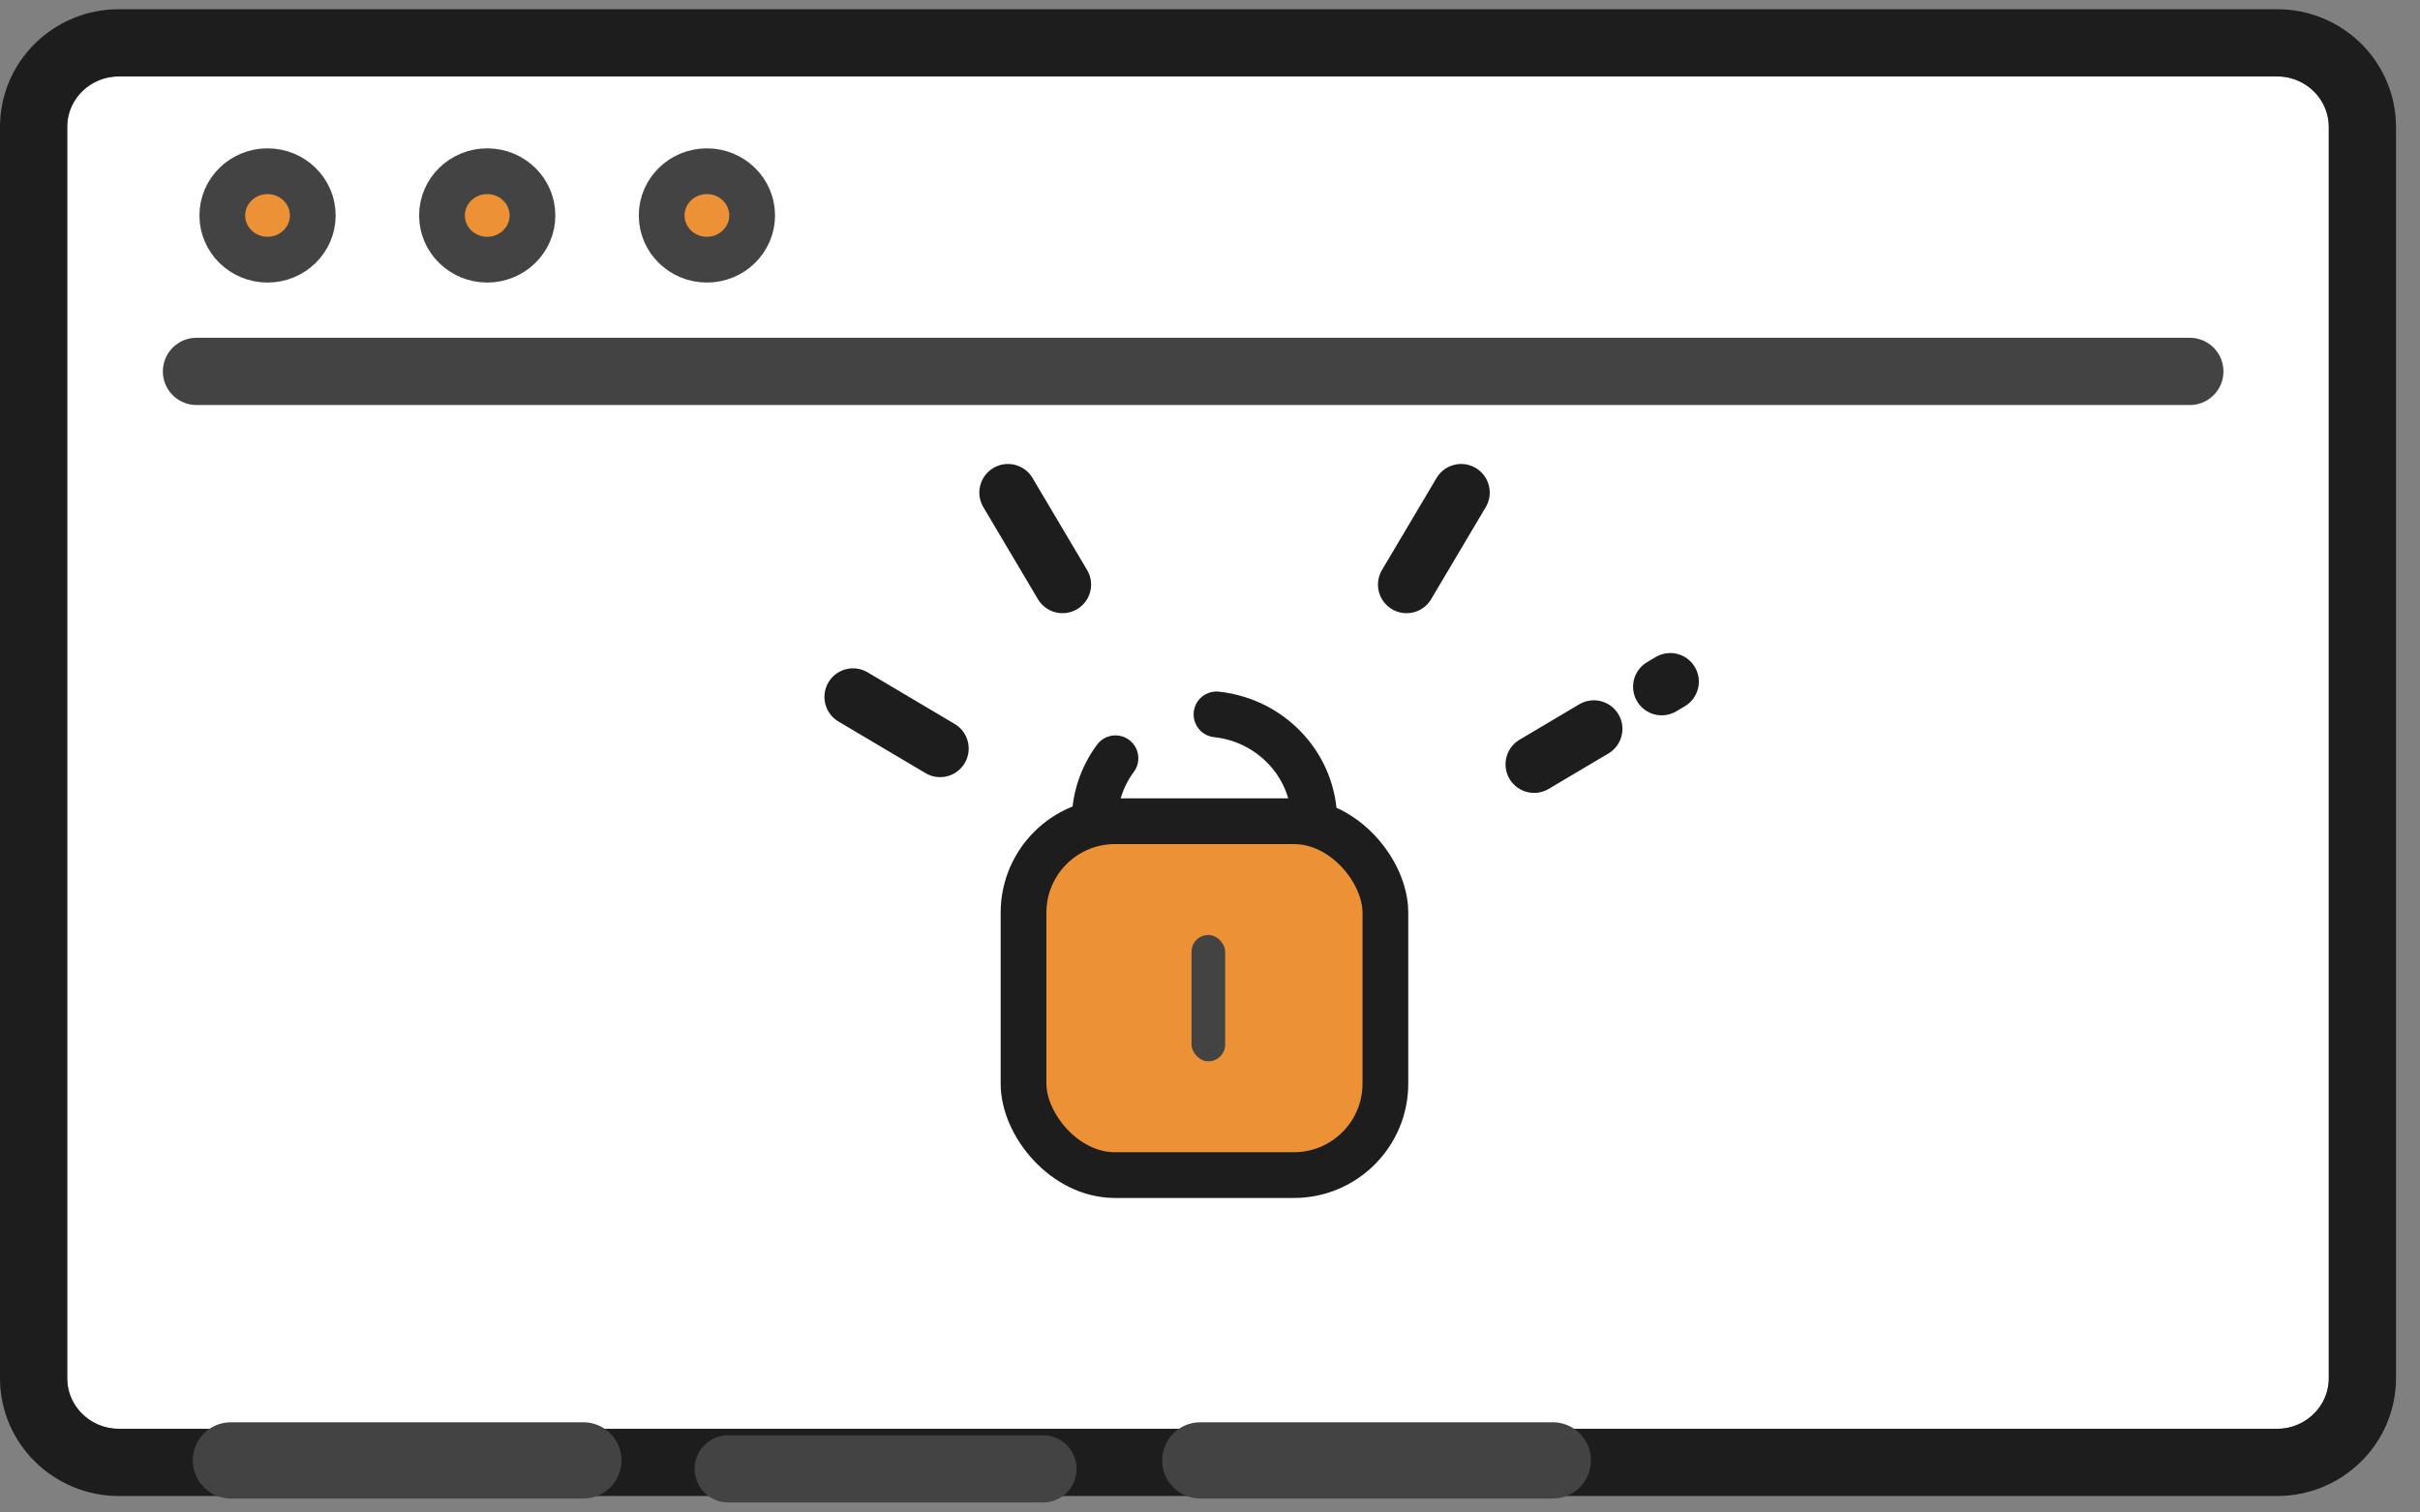 <svg xmlns="http://www.w3.org/2000/svg" width="72" height="45" viewBox="0 0 72 45" xmlns:xlink="http://www.w3.org/1999/xlink">
  <rect x="0" y="0" width="72" height="45" fill="#808080" stroke="none"/>
  <defs>
    <path id="a" d="M13.329,40.51 L1.539,40.51 C0.689,40.51 0,39.837 0,39.006 L0,1.777 C0,0.947 0.687,0.274 1.538,0.274 L27.516,0.274 L65.748,0.274 C66.597,0.274 67.286,0.947 67.286,1.778 L67.286,19.048 L67.286,39.005 C67.286,39.836 66.596,40.51 65.748,40.51 L36.199,40.51"/>
  </defs>
  <g fill="none" fill-rule="evenodd" transform="translate(2 2)">
    <g stroke-linecap="round">
      <use fill="#FFFFFF" xlink:href="#a"/>
      <path stroke="#1D1D1D" stroke-width="2" d="M13.329,41.51 L36.199,41.51 L65.748,41.51 C67.144,41.51 68.286,40.393 68.286,39.005 L68.286,19.048 L68.286,1.778 C68.286,0.39 67.145,-0.726 65.748,-0.726 L27.516,-0.726 L1.538,-0.726 C0.14,-0.726 -1,0.389 -1,1.777 L-1,39.006 C-1,40.394 0.142,41.51 1.539,41.51 L13.329,41.51 Z"/>
    </g>
    <path stroke="#434343" stroke-width="2" d="M3.845,9.05 L63.152,9.05" stroke-linecap="round"/>
    <ellipse cx="5.96" cy="4.41" fill="#ED9136" stroke="#434343" stroke-width="1.361" rx="1.346" ry="1.316"/>
    <ellipse cx="12.496" cy="4.41" fill="#ED9136" stroke="#434343" stroke-width="1.361" rx="1.346" ry="1.316"/>
    <ellipse cx="19.032" cy="4.41" fill="#ED9136" stroke="#434343" stroke-width="1.361" rx="1.346" ry="1.316"/>
    <path stroke="#1D1D1D" stroke-width="1.361" d="M31.187,20.56 C30.797,21.086 30.567,21.733 30.567,22.433 C30.567,24.198 32.03,25.629 33.835,25.629 C35.64,25.629 37.103,24.198 37.103,22.433 C37.103,21.63 36.801,20.896 36.301,20.335 C35.776,19.745 35.032,19.345 34.193,19.255" stroke-linecap="round"/>
    <rect width="10.766" height="10.529" x="28.452" y="22.433" fill="#ED9136" stroke="#1D1D1D" stroke-width="1.361" rx="2.722"/>
    <rect width="1" height="3.76" x="33.451" y="25.817" fill="#434343" rx=".5"/>
    <path stroke="#434343" stroke-width="2" d="M19.665,41.702 L29.031,41.702" stroke-linecap="round"/>
    <path stroke="#434343" stroke-width="2.268" d="M4.869 41.45L15.357 41.45M33.711 41.45L44.199 41.45" stroke-linecap="round"/>
    <path stroke="#1D1D1D" stroke-width="1.701" d="M43.643,20.74 L45.42,19.686" stroke-linecap="round"/>
    <path stroke="#1D1D1D" stroke-width="1.701" d="M23.38,20.271 L25.971,18.735" stroke-linecap="round" transform="matrix(-1 0 0 1 49.35 0)"/>
    <path stroke="#1D1D1D" stroke-width="1.701" d="M47.694 18.28L47.438 18.432M39.848 15.393L41.472 12.655" stroke-linecap="round"/>
    <path stroke="#1D1D1D" stroke-width="1.701" d="M27.988,15.393 L29.612,12.655" stroke-linecap="round" transform="matrix(-1 0 0 1 57.6 0)"/>
  </g>
</svg>
